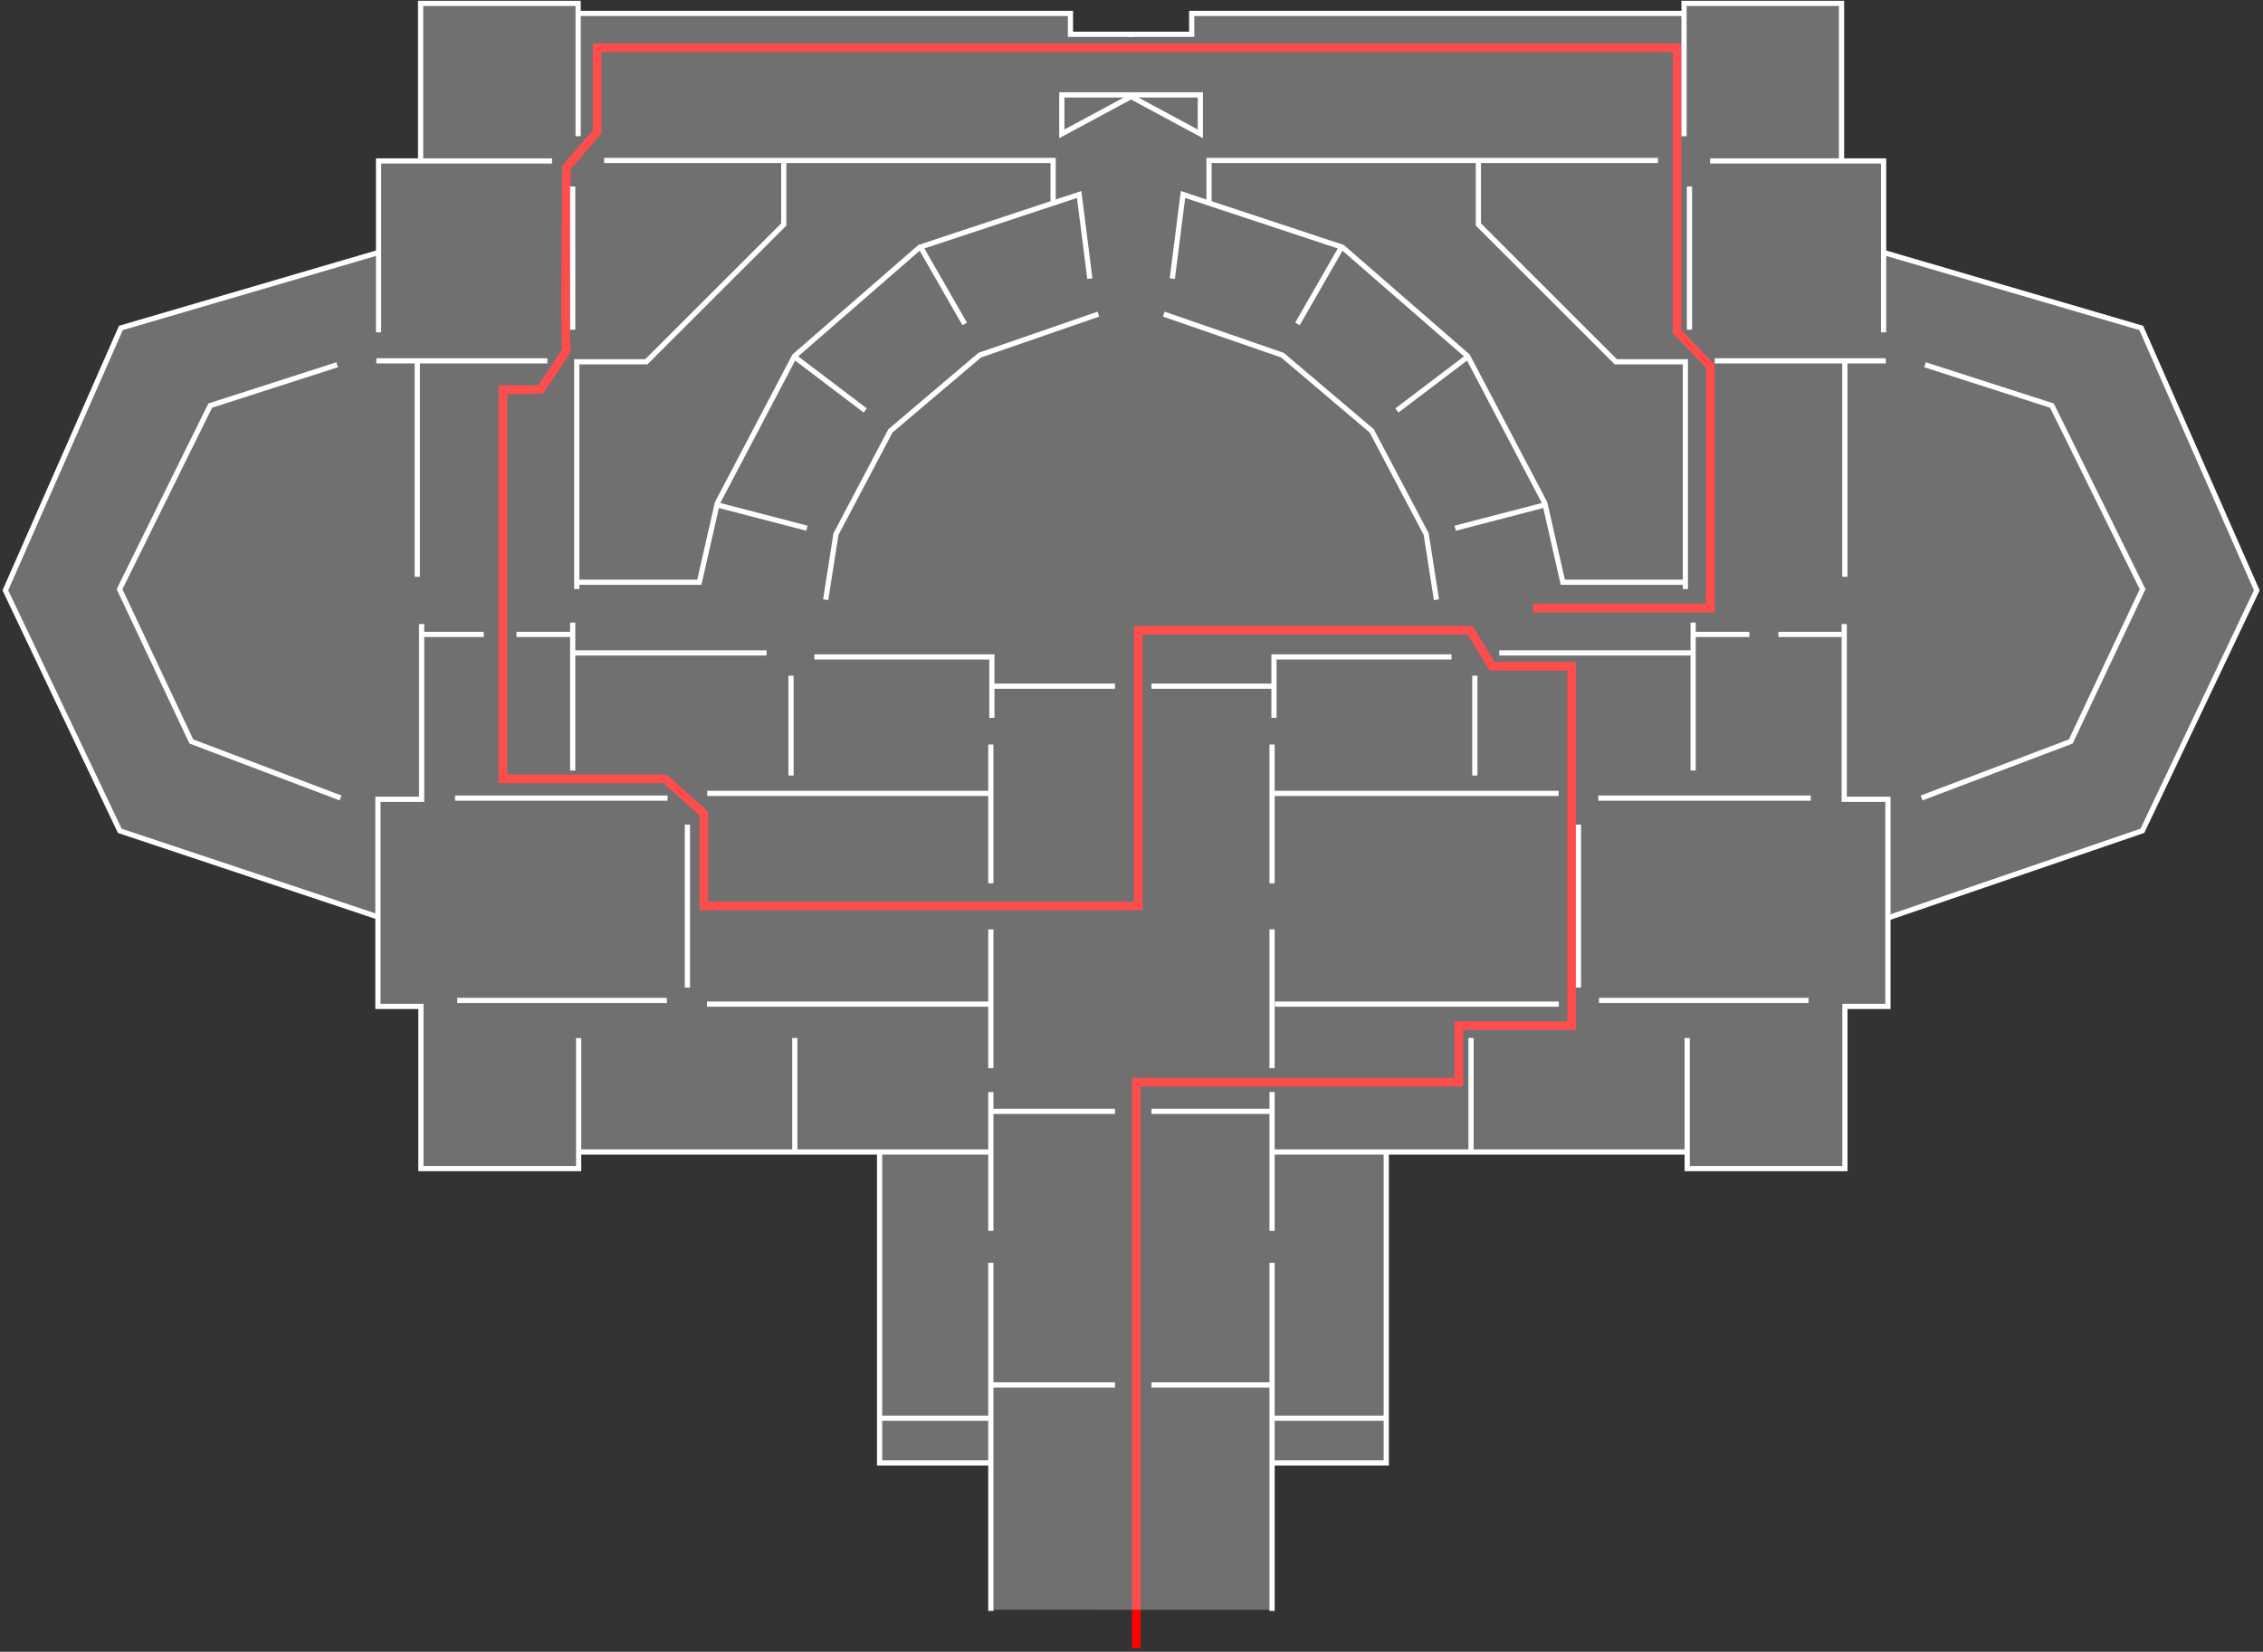 <?xml version="1.0" encoding="UTF-8"?>
<svg width="522px" height="381px" viewBox="0 0 522 381" version="1.1" xmlns="http://www.w3.org/2000/svg" xmlns:xlink="http://www.w3.org/1999/xlink">
    <rect x="0" y="0" width="522" height="381" fill="#333333" stroke="none"/>
    <!-- Generator: Sketch 44.1 (41455) - http://www.bohemiancoding.com/sketch -->
    <title>tour0</title>
    <desc>Created with Sketch.</desc>
    <defs></defs>
    <g id="Welcome" stroke="none" stroke-width="1" fill="none" fill-rule="evenodd">
        <g id="tour-lines" transform="translate(-358, -245)">
            <g id="tour0" transform="translate(359, 245)">
                <path d="M261.113,380.181 L261.113,249.631 L335.482,249.631 L335.482,236.575 L361.525,236.575 L361.525,153.676 L343.162,153.676 L338.162,145.388 L261.552,145.388 L261.552,208.97 L161.352,208.97 L161.352,187.655 L152.41,179.655 L115,179.655 L115,89.864 L123.65,89.864 C127.957,83.615 129.965,80.49 129.676,80.49 C129.387,80.49 129.387,66.53 129.676,38.609 L136.746,30.396 L136.746,11 L385.84,11 L385.84,76.49 L393.528,84.49 L393.528,140.261 L352.653,140.261" id="Path-72" stroke="#FC0202" stroke-width="2"></path>
                <g id="inhoud">
                    <g id="plattegrond">
                        <polygon id="Path-12" fill-opacity="0.298" fill="#FFFFFF" points="227.875 371.321 227.875 337.615 201.985 337.615 201.985 265.595 132.523 265.595 132.523 269.406 96.295 269.406 96.295 231.947 86.607 231.947 86.607 211.514 26.693 191.663 0.714 136.229 26.975 75.267 86.437 58.322 86.475 36.994 96.161 37.083 96.279 0.759 132.513 1.042 132.513 3.14 246.012 3.178 246.132 7.676 273.999 7.623 274.265 3.05 387.548 2.987 387.873 0.695 423.744 0.695 423.933 37.057 433.585 37.303 433.686 58.131 493.314 75.587 519.498 136.039 493.261 191.765 434.817 211.624 434.298 231.925 424.741 232.102 424.576 269.253 388.462 269.461 388.28 265.625 318.922 265.756 318.625 337.126 292.744 337.61 292.626 371.327"></polygon>
                        <g id="Group-4" transform="translate(86.143, 143.269)" stroke="#FFFFFF" stroke-width="1.2">
                            <path d="M141.41,228.318 L141.41,148.022" id="Path-6"></path>
                            <path d="M141.41,140.646 L141.41,108.634" id="Path-39"></path>
                            <path d="M141.41,103.123 L141.41,71.111" id="Path-39-Copy"></path>
                            <path d="M141.41,60.483 L141.41,28.472" id="Path-39-Copy-2"></path>
                            <path d="M206.279,228.318 L206.279,148.022" id="Path-6-Copy"></path>
                            <path d="M206.279,140.646 L206.279,108.634" id="Path-39-Copy-5"></path>
                            <path d="M206.279,103.123 L206.279,71.111" id="Path-39-Copy-4"></path>
                            <path d="M206.279,60.483 L206.279,28.472" id="Path-39-Copy-3"></path>
                            <polyline id="Path-7" points="141.649 22.309 141.649 8.26 100.7 8.26"></polyline>
                            <polyline id="Path-8" points="141.772 194.181 115.75 194.181 115.75 122.374"></polyline>
                            <path d="M141.549,183.862 L116.171,183.862" id="Path-40"></path>
                            <path d="M141.588,122.461 L46.103,122.461" id="Path-9"></path>
                            <path d="M96.195,96.161 L96.195,122.806 L96.195,96.161 Z M17.826,40.827 L66.843,40.827 L17.826,40.827 Z" id="Path-41"></path>
                            <path d="M75.987,39.74 L141.855,39.74" id="Path-47"></path>
                            <path d="M18.325,87.496 L66.672,87.496" id="Path-49"></path>
                            <path d="M95.319,35.62 L95.319,12.593" id="Path-51"></path>
                            <path d="M44.961,34.459 L44.961,0.338" id="Path-52"></path>
                            <path d="M44.889,3.07 L31.991,3.07" id="Path-54"></path>
                            <path d="M44.894,7.334 L89.679,7.334" id="Path-55"></path>
                            <polyline id="Path-46" points="46.332 96.171 46.332 126.285 9.95 126.285 9.95 88.877 0.031 88.877 0.031 41.1 10.112 41.1 10.112 0.672"></polyline>
                            <path d="M71.42,46.94 L71.42,84.527" id="Path-48"></path>
                            <path d="M75.941,88.349 L141.436,88.349" id="Path-50"></path>
                            <path d="M9.85,3.07 L24.439,3.07" id="Path-53"></path>
                        </g>
                        <g id="Group" transform="translate(363.515, 240.769) scale(-1, 1) translate(-363.515, -240.769) translate(292.515, 143.269)" stroke-width="1.2" stroke="#FFFFFF">
                            <polyline id="Path-7-Copy" points="141.649 22.309 141.649 8.26 100.7 8.26"></polyline>
                            <polyline id="Path-8-Copy" points="141.772 194.181 115.75 194.181 115.75 122.374"></polyline>
                            <path d="M141.549,183.862 L116.171,183.862" id="Path-40-Copy"></path>
                            <path d="M141.588,122.461 L46.103,122.461" id="Path-9-Copy"></path>
                            <path d="M96.195,96.161 L96.195,122.806 L96.195,96.161 Z M17.826,40.827 L66.843,40.827 L17.826,40.827 Z" id="Path-41-Copy"></path>
                            <path d="M75.987,39.74 L141.855,39.74" id="Path-47-Copy"></path>
                            <path d="M18.325,87.496 L66.672,87.496" id="Path-49-Copy"></path>
                            <path d="M95.319,35.62 L95.319,12.593" id="Path-51-Copy"></path>
                            <path d="M44.961,34.459 L44.961,0.338" id="Path-52-Copy"></path>
                            <path d="M44.889,3.07 L31.991,3.07" id="Path-54-Copy"></path>
                            <path d="M44.894,7.334 L89.679,7.334" id="Path-55-Copy"></path>
                            <polyline id="Path-46-Copy" points="46.332 96.171 46.332 126.285 9.95 126.285 9.95 88.877 0.031 88.877 0.031 41.1 10.112 41.1 10.112 0.672"></polyline>
                            <path d="M71.42,46.94 L71.42,84.527" id="Path-48-Copy"></path>
                            <path d="M75.941,88.349 L141.436,88.349" id="Path-50-Copy"></path>
                            <path d="M10.704,3.07 L25.293,3.07" id="Path-53-Copy"></path>
                        </g>
                        <g id="Group-3" transform="translate(227.895, 157.766)" stroke="#FFFFFF" stroke-width="1.2">
                            <path d="M0.007,0.512 L28.302,0.512" id="Path-10"></path>
                            <path d="M36.709,0.512 L65.004,0.512" id="Path-10-Copy"></path>
                            <path d="M0.007,98.583 L28.302,98.583" id="Path-10-Copy-3"></path>
                            <path d="M36.709,98.583 L65.004,98.583" id="Path-10-Copy-2"></path>
                            <path d="M0.007,161.689 L28.302,161.689" id="Path-10-Copy-5"></path>
                            <path d="M36.709,161.689 L65.004,161.689" id="Path-10-Copy-4"></path>
                        </g>
                        <g id="Group-2" stroke-width="1.2" stroke="#FFFFFF">
                            <polyline id="Path-11" points="86.599 211.644 26.628 191.64 0.237 136.17 26.886 75.645 86.427 58.205"></polyline>
                            <polyline id="Path-56" points="77.554 184.061 43.134 171.03 26.573 135.907 47.491 93.559 76.767 84.135"></polyline>
                            <path d="M85.808,83.232 L125.263,83.232" id="Path-58"></path>
                            <polyline id="Path-59" points="86.321 76.656 86.321 37.123 126.339 37.123"></polyline>
                            <polyline id="Path-60" points="132.354 31.418 132.354 0.778 96.021 0.778 96.021 37.261"></polyline>
                            <polyline id="Path-62" points="138.362 37.008 241.92 37.008 241.92 46.385"></polyline>
                            <path d="M131.103,43.015 L131.103,76.056" id="Path-64"></path>
                            <polyline id="Path-65" points="179.791 37.189 179.791 51.781 148.089 83.455 132.044 83.455 132.044 135.868"></polyline>
                            <polyline id="Path-66" points="250.391 64.268 247.926 44.86 211.143 57.034 182.268 82.149 164.47 116.044 160.316 134.296 132.327 134.296"></polyline>
                            <polyline id="Path-70" points="189.46 138.332 191.829 123.199 204.398 99.382 224.995 81.919 252.365 72.456"></polyline>
                            <path d="M95.255,133.044 L95.255,83.177" id="Path-57"></path>
                            <polyline id="Path-61" points="132.767 3.098 245.918 3.098 245.918 7.909 260.595 7.909"></polyline>
                            <polygon id="Path-63" points="260.607 21.89 243.926 21.89 243.926 30.873"></polygon>
                            <path d="M221.522,74.713 L211.583,57.404" id="Path-67"></path>
                            <path d="M198.578,94.678 L182.488,82.481" id="Path-68"></path>
                            <path d="M185.13,121.838 L164.835,116.565" id="Path-69"></path>
                        </g>
                        <g id="Group-2-Copy" transform="translate(389.304, 106) scale(-1, 1) translate(-389.304, -106) translate(258.804, 0)" stroke-width="1.2" stroke="#FFFFFF">
                            <polyline id="Path-11" points="85.17 211.676 26.628 191.64 0.237 136.17 26.886 75.645 86.427 58.205"></polyline>
                            <polyline id="Path-56" points="77.554 184.061 43.134 171.03 26.573 135.907 47.491 93.559 76.767 84.135"></polyline>
                            <path d="M85.808,83.232 L125.263,83.232" id="Path-58"></path>
                            <polyline id="Path-59" points="86.321 76.656 86.321 37.123 126.339 37.123"></polyline>
                            <polyline id="Path-60" points="132.354 31.418 132.354 0.778 96.021 0.778 96.021 37.261"></polyline>
                            <polyline id="Path-62" points="138.362 37.008 241.92 37.008 241.92 46.385"></polyline>
                            <path d="M131.103,43.015 L131.103,76.056" id="Path-64"></path>
                            <polyline id="Path-65" points="179.791 37.189 179.791 51.781 148.089 83.455 132.044 83.455 132.044 135.868"></polyline>
                            <polyline id="Path-66" points="250.391 64.268 247.926 44.86 211.143 57.034 182.268 82.149 164.47 116.044 160.316 134.296 132.327 134.296"></polyline>
                            <polyline id="Path-70" points="189.46 138.332 191.829 123.199 204.398 99.382 224.995 81.919 252.365 72.456"></polyline>
                            <path d="M95.255,133.044 L95.255,83.177" id="Path-57"></path>
                            <polyline id="Path-61" points="132.767 3.098 245.918 3.098 245.918 7.909 260.595 7.909"></polyline>
                            <polygon id="Path-63" points="260.607 21.89 243.926 21.89 243.926 30.873"></polygon>
                            <path d="M221.522,74.713 L211.583,57.404" id="Path-67"></path>
                            <path d="M198.578,94.678 L182.488,82.481" id="Path-68"></path>
                            <path d="M185.13,121.838 L164.835,116.565" id="Path-69"></path>
                        </g>
                    </g>
                </g>
            </g>
        </g>
    </g>
</svg>